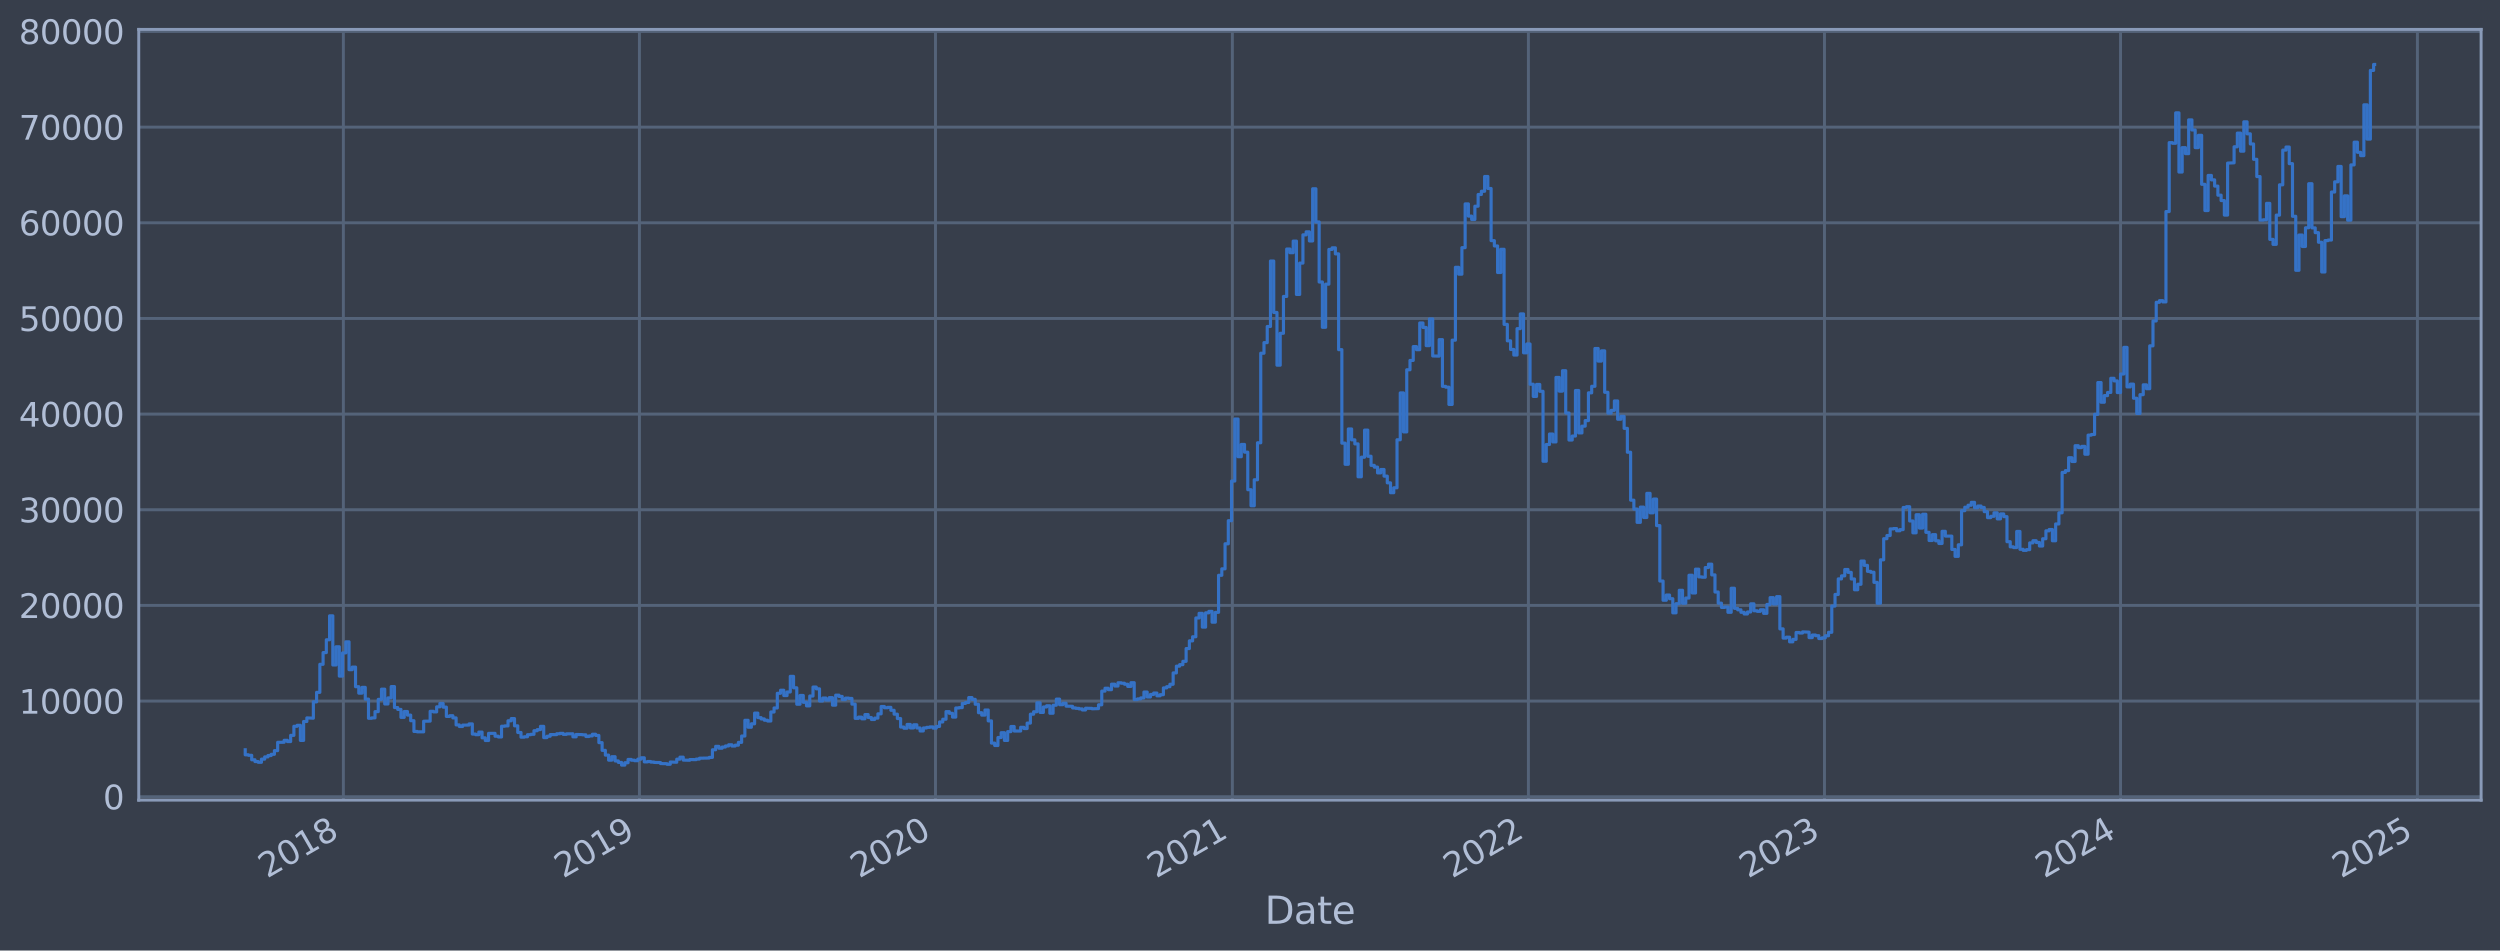 <?xml version="1.0" encoding="utf-8" standalone="no"?>
<!DOCTYPE svg PUBLIC "-//W3C//DTD SVG 1.1//EN"
  "http://www.w3.org/Graphics/SVG/1.1/DTD/svg11.dtd">
<svg xmlns:xlink="http://www.w3.org/1999/xlink" width="952.884pt" height="362.307pt" viewBox="0 0 952.884 362.307" xmlns="http://www.w3.org/2000/svg" version="1.1">
 <defs>
  <style type="text/css">*{stroke-linejoin: round; stroke-linecap: butt}</style>
 </defs>
 <g id="figure_1">
  <g id="patch_1">
   <path d="M 0 362.307 
L 952.884 362.307 
L 952.884 0 
L 0 0 
z
" style="fill: #373e4b"/>
  </g>
  <g id="axes_1">
   <g id="patch_2">
    <path d="M 52.884 304.976 
L 945.684 304.976 
L 945.684 11.216 
L 52.884 11.216 
z
" style="fill: #373e4b"/>
   </g>
   <g id="matplotlib.axis_1">
    <g id="xtick_1">
     <g id="line2d_1">
      <path d="M 130.874 304.976 
L 130.874 11.216 
" clip-path="url(#pde6eaa5bc6)" style="fill: none; stroke: #546379; stroke-width: 1.12; stroke-linecap: square"/>
     </g>
     <g id="line2d_2"/>
     <g id="text_1">
      <!-- 2018 -->
      <g style="fill: #b1bed6" transform="translate(101.793 334.901) rotate(-30) scale(0.126 -0.126)">
       <defs>
        <path id="DejaVuSans-32" d="M 1228 531 
L 3431 531 
L 3431 0 
L 469 0 
L 469 531 
Q 828 903 1448 1529 
Q 2069 2156 2228 2338 
Q 2531 2678 2651 2914 
Q 2772 3150 2772 3378 
Q 2772 3750 2511 3984 
Q 2250 4219 1831 4219 
Q 1534 4219 1204 4116 
Q 875 4013 500 3803 
L 500 4441 
Q 881 4594 1212 4672 
Q 1544 4750 1819 4750 
Q 2544 4750 2975 4387 
Q 3406 4025 3406 3419 
Q 3406 3131 3298 2873 
Q 3191 2616 2906 2266 
Q 2828 2175 2409 1742 
Q 1991 1309 1228 531 
z
" transform="scale(0.016)"/>
        <path id="DejaVuSans-30" d="M 2034 4250 
Q 1547 4250 1301 3770 
Q 1056 3291 1056 2328 
Q 1056 1369 1301 889 
Q 1547 409 2034 409 
Q 2525 409 2770 889 
Q 3016 1369 3016 2328 
Q 3016 3291 2770 3770 
Q 2525 4250 2034 4250 
z
M 2034 4750 
Q 2819 4750 3233 4129 
Q 3647 3509 3647 2328 
Q 3647 1150 3233 529 
Q 2819 -91 2034 -91 
Q 1250 -91 836 529 
Q 422 1150 422 2328 
Q 422 3509 836 4129 
Q 1250 4750 2034 4750 
z
" transform="scale(0.016)"/>
        <path id="DejaVuSans-31" d="M 794 531 
L 1825 531 
L 1825 4091 
L 703 3866 
L 703 4441 
L 1819 4666 
L 2450 4666 
L 2450 531 
L 3481 531 
L 3481 0 
L 794 0 
L 794 531 
z
" transform="scale(0.016)"/>
        <path id="DejaVuSans-38" d="M 2034 2216 
Q 1584 2216 1326 1975 
Q 1069 1734 1069 1313 
Q 1069 891 1326 650 
Q 1584 409 2034 409 
Q 2484 409 2743 651 
Q 3003 894 3003 1313 
Q 3003 1734 2745 1975 
Q 2488 2216 2034 2216 
z
M 1403 2484 
Q 997 2584 770 2862 
Q 544 3141 544 3541 
Q 544 4100 942 4425 
Q 1341 4750 2034 4750 
Q 2731 4750 3128 4425 
Q 3525 4100 3525 3541 
Q 3525 3141 3298 2862 
Q 3072 2584 2669 2484 
Q 3125 2378 3379 2068 
Q 3634 1759 3634 1313 
Q 3634 634 3220 271 
Q 2806 -91 2034 -91 
Q 1263 -91 848 271 
Q 434 634 434 1313 
Q 434 1759 690 2068 
Q 947 2378 1403 2484 
z
M 1172 3481 
Q 1172 3119 1398 2916 
Q 1625 2713 2034 2713 
Q 2441 2713 2670 2916 
Q 2900 3119 2900 3481 
Q 2900 3844 2670 4047 
Q 2441 4250 2034 4250 
Q 1625 4250 1398 4047 
Q 1172 3844 1172 3481 
z
" transform="scale(0.016)"/>
       </defs>
       <use xlink:href="#DejaVuSans-32"/>
       <use xlink:href="#DejaVuSans-30" x="63.623"/>
       <use xlink:href="#DejaVuSans-31" x="127.246"/>
       <use xlink:href="#DejaVuSans-38" x="190.869"/>
      </g>
     </g>
    </g>
    <g id="xtick_2">
     <g id="line2d_3">
      <path d="M 243.719 304.976 
L 243.719 11.216 
" clip-path="url(#pde6eaa5bc6)" style="fill: none; stroke: #546379; stroke-width: 1.12; stroke-linecap: square"/>
     </g>
     <g id="line2d_4"/>
     <g id="text_2">
      <!-- 2019 -->
      <g style="fill: #b1bed6" transform="translate(214.638 334.901) rotate(-30) scale(0.126 -0.126)">
       <defs>
        <path id="DejaVuSans-39" d="M 703 97 
L 703 672 
Q 941 559 1184 500 
Q 1428 441 1663 441 
Q 2288 441 2617 861 
Q 2947 1281 2994 2138 
Q 2813 1869 2534 1725 
Q 2256 1581 1919 1581 
Q 1219 1581 811 2004 
Q 403 2428 403 3163 
Q 403 3881 828 4315 
Q 1253 4750 1959 4750 
Q 2769 4750 3195 4129 
Q 3622 3509 3622 2328 
Q 3622 1225 3098 567 
Q 2575 -91 1691 -91 
Q 1453 -91 1209 -44 
Q 966 3 703 97 
z
M 1959 2075 
Q 2384 2075 2632 2365 
Q 2881 2656 2881 3163 
Q 2881 3666 2632 3958 
Q 2384 4250 1959 4250 
Q 1534 4250 1286 3958 
Q 1038 3666 1038 3163 
Q 1038 2656 1286 2365 
Q 1534 2075 1959 2075 
z
" transform="scale(0.016)"/>
       </defs>
       <use xlink:href="#DejaVuSans-32"/>
       <use xlink:href="#DejaVuSans-30" x="63.623"/>
       <use xlink:href="#DejaVuSans-31" x="127.246"/>
       <use xlink:href="#DejaVuSans-39" x="190.869"/>
      </g>
     </g>
    </g>
    <g id="xtick_3">
     <g id="line2d_5">
      <path d="M 356.563 304.976 
L 356.563 11.216 
" clip-path="url(#pde6eaa5bc6)" style="fill: none; stroke: #546379; stroke-width: 1.12; stroke-linecap: square"/>
     </g>
     <g id="line2d_6"/>
     <g id="text_3">
      <!-- 2020 -->
      <g style="fill: #b1bed6" transform="translate(327.482 334.901) rotate(-30) scale(0.126 -0.126)">
       <use xlink:href="#DejaVuSans-32"/>
       <use xlink:href="#DejaVuSans-30" x="63.623"/>
       <use xlink:href="#DejaVuSans-32" x="127.246"/>
       <use xlink:href="#DejaVuSans-30" x="190.869"/>
      </g>
     </g>
    </g>
    <g id="xtick_4">
     <g id="line2d_7">
      <path d="M 469.717 304.976 
L 469.717 11.216 
" clip-path="url(#pde6eaa5bc6)" style="fill: none; stroke: #546379; stroke-width: 1.12; stroke-linecap: square"/>
     </g>
     <g id="line2d_8"/>
     <g id="text_4">
      <!-- 2021 -->
      <g style="fill: #b1bed6" transform="translate(440.635 334.901) rotate(-30) scale(0.126 -0.126)">
       <use xlink:href="#DejaVuSans-32"/>
       <use xlink:href="#DejaVuSans-30" x="63.623"/>
       <use xlink:href="#DejaVuSans-32" x="127.246"/>
       <use xlink:href="#DejaVuSans-31" x="190.869"/>
      </g>
     </g>
    </g>
    <g id="xtick_5">
     <g id="line2d_9">
      <path d="M 582.561 304.976 
L 582.561 11.216 
" clip-path="url(#pde6eaa5bc6)" style="fill: none; stroke: #546379; stroke-width: 1.12; stroke-linecap: square"/>
     </g>
     <g id="line2d_10"/>
     <g id="text_5">
      <!-- 2022 -->
      <g style="fill: #b1bed6" transform="translate(553.48 334.901) rotate(-30) scale(0.126 -0.126)">
       <use xlink:href="#DejaVuSans-32"/>
       <use xlink:href="#DejaVuSans-30" x="63.623"/>
       <use xlink:href="#DejaVuSans-32" x="127.246"/>
       <use xlink:href="#DejaVuSans-32" x="190.869"/>
      </g>
     </g>
    </g>
    <g id="xtick_6">
     <g id="line2d_11">
      <path d="M 695.405 304.976 
L 695.405 11.216 
" clip-path="url(#pde6eaa5bc6)" style="fill: none; stroke: #546379; stroke-width: 1.12; stroke-linecap: square"/>
     </g>
     <g id="line2d_12"/>
     <g id="text_6">
      <!-- 2023 -->
      <g style="fill: #b1bed6" transform="translate(666.324 334.901) rotate(-30) scale(0.126 -0.126)">
       <defs>
        <path id="DejaVuSans-33" d="M 2597 2516 
Q 3050 2419 3304 2112 
Q 3559 1806 3559 1356 
Q 3559 666 3084 287 
Q 2609 -91 1734 -91 
Q 1441 -91 1130 -33 
Q 819 25 488 141 
L 488 750 
Q 750 597 1062 519 
Q 1375 441 1716 441 
Q 2309 441 2620 675 
Q 2931 909 2931 1356 
Q 2931 1769 2642 2001 
Q 2353 2234 1838 2234 
L 1294 2234 
L 1294 2753 
L 1863 2753 
Q 2328 2753 2575 2939 
Q 2822 3125 2822 3475 
Q 2822 3834 2567 4026 
Q 2313 4219 1838 4219 
Q 1578 4219 1281 4162 
Q 984 4106 628 3988 
L 628 4550 
Q 988 4650 1302 4700 
Q 1616 4750 1894 4750 
Q 2613 4750 3031 4423 
Q 3450 4097 3450 3541 
Q 3450 3153 3228 2886 
Q 3006 2619 2597 2516 
z
" transform="scale(0.016)"/>
       </defs>
       <use xlink:href="#DejaVuSans-32"/>
       <use xlink:href="#DejaVuSans-30" x="63.623"/>
       <use xlink:href="#DejaVuSans-32" x="127.246"/>
       <use xlink:href="#DejaVuSans-33" x="190.869"/>
      </g>
     </g>
    </g>
    <g id="xtick_7">
     <g id="line2d_13">
      <path d="M 808.25 304.976 
L 808.25 11.216 
" clip-path="url(#pde6eaa5bc6)" style="fill: none; stroke: #546379; stroke-width: 1.12; stroke-linecap: square"/>
     </g>
     <g id="line2d_14"/>
     <g id="text_7">
      <!-- 2024 -->
      <g style="fill: #b1bed6" transform="translate(779.169 334.901) rotate(-30) scale(0.126 -0.126)">
       <defs>
        <path id="DejaVuSans-34" d="M 2419 4116 
L 825 1625 
L 2419 1625 
L 2419 4116 
z
M 2253 4666 
L 3047 4666 
L 3047 1625 
L 3713 1625 
L 3713 1100 
L 3047 1100 
L 3047 0 
L 2419 0 
L 2419 1100 
L 313 1100 
L 313 1709 
L 2253 4666 
z
" transform="scale(0.016)"/>
       </defs>
       <use xlink:href="#DejaVuSans-32"/>
       <use xlink:href="#DejaVuSans-30" x="63.623"/>
       <use xlink:href="#DejaVuSans-32" x="127.246"/>
       <use xlink:href="#DejaVuSans-34" x="190.869"/>
      </g>
     </g>
    </g>
    <g id="xtick_8">
     <g id="line2d_15">
      <path d="M 921.403 304.976 
L 921.403 11.216 
" clip-path="url(#pde6eaa5bc6)" style="fill: none; stroke: #546379; stroke-width: 1.12; stroke-linecap: square"/>
     </g>
     <g id="line2d_16"/>
     <g id="text_8">
      <!-- 2025 -->
      <g style="fill: #b1bed6" transform="translate(892.322 334.901) rotate(-30) scale(0.126 -0.126)">
       <defs>
        <path id="DejaVuSans-35" d="M 691 4666 
L 3169 4666 
L 3169 4134 
L 1269 4134 
L 1269 2991 
Q 1406 3038 1543 3061 
Q 1681 3084 1819 3084 
Q 2600 3084 3056 2656 
Q 3513 2228 3513 1497 
Q 3513 744 3044 326 
Q 2575 -91 1722 -91 
Q 1428 -91 1123 -41 
Q 819 9 494 109 
L 494 744 
Q 775 591 1075 516 
Q 1375 441 1709 441 
Q 2250 441 2565 725 
Q 2881 1009 2881 1497 
Q 2881 1984 2565 2268 
Q 2250 2553 1709 2553 
Q 1456 2553 1204 2497 
Q 953 2441 691 2322 
L 691 4666 
z
" transform="scale(0.016)"/>
       </defs>
       <use xlink:href="#DejaVuSans-32"/>
       <use xlink:href="#DejaVuSans-30" x="63.623"/>
       <use xlink:href="#DejaVuSans-32" x="127.246"/>
       <use xlink:href="#DejaVuSans-35" x="190.869"/>
      </g>
     </g>
    </g>
    <g id="text_9">
     <!-- Date -->
     <g style="fill: #b1bed6" transform="translate(482.075 352.112) scale(0.144 -0.144)">
      <defs>
       <path id="DejaVuSans-44" d="M 1259 4147 
L 1259 519 
L 2022 519 
Q 2988 519 3436 956 
Q 3884 1394 3884 2338 
Q 3884 3275 3436 3711 
Q 2988 4147 2022 4147 
L 1259 4147 
z
M 628 4666 
L 1925 4666 
Q 3281 4666 3915 4102 
Q 4550 3538 4550 2338 
Q 4550 1131 3912 565 
Q 3275 0 1925 0 
L 628 0 
L 628 4666 
z
" transform="scale(0.016)"/>
       <path id="DejaVuSans-61" d="M 2194 1759 
Q 1497 1759 1228 1600 
Q 959 1441 959 1056 
Q 959 750 1161 570 
Q 1363 391 1709 391 
Q 2188 391 2477 730 
Q 2766 1069 2766 1631 
L 2766 1759 
L 2194 1759 
z
M 3341 1997 
L 3341 0 
L 2766 0 
L 2766 531 
Q 2569 213 2275 61 
Q 1981 -91 1556 -91 
Q 1019 -91 701 211 
Q 384 513 384 1019 
Q 384 1609 779 1909 
Q 1175 2209 1959 2209 
L 2766 2209 
L 2766 2266 
Q 2766 2663 2505 2880 
Q 2244 3097 1772 3097 
Q 1472 3097 1187 3025 
Q 903 2953 641 2809 
L 641 3341 
Q 956 3463 1253 3523 
Q 1550 3584 1831 3584 
Q 2591 3584 2966 3190 
Q 3341 2797 3341 1997 
z
" transform="scale(0.016)"/>
       <path id="DejaVuSans-74" d="M 1172 4494 
L 1172 3500 
L 2356 3500 
L 2356 3053 
L 1172 3053 
L 1172 1153 
Q 1172 725 1289 603 
Q 1406 481 1766 481 
L 2356 481 
L 2356 0 
L 1766 0 
Q 1100 0 847 248 
Q 594 497 594 1153 
L 594 3053 
L 172 3053 
L 172 3500 
L 594 3500 
L 594 4494 
L 1172 4494 
z
" transform="scale(0.016)"/>
       <path id="DejaVuSans-65" d="M 3597 1894 
L 3597 1613 
L 953 1613 
Q 991 1019 1311 708 
Q 1631 397 2203 397 
Q 2534 397 2845 478 
Q 3156 559 3463 722 
L 3463 178 
Q 3153 47 2828 -22 
Q 2503 -91 2169 -91 
Q 1331 -91 842 396 
Q 353 884 353 1716 
Q 353 2575 817 3079 
Q 1281 3584 2069 3584 
Q 2775 3584 3186 3129 
Q 3597 2675 3597 1894 
z
M 3022 2063 
Q 3016 2534 2758 2815 
Q 2500 3097 2075 3097 
Q 1594 3097 1305 2825 
Q 1016 2553 972 2059 
L 3022 2063 
z
" transform="scale(0.016)"/>
      </defs>
      <use xlink:href="#DejaVuSans-44"/>
      <use xlink:href="#DejaVuSans-61" x="77.002"/>
      <use xlink:href="#DejaVuSans-74" x="138.281"/>
      <use xlink:href="#DejaVuSans-65" x="177.49"/>
     </g>
    </g>
   </g>
   <g id="matplotlib.axis_2">
    <g id="ytick_1">
     <g id="line2d_17">
      <path d="M 52.884 303.686 
L 945.684 303.686 
" clip-path="url(#pde6eaa5bc6)" style="fill: none; stroke: #546379; stroke-width: 1.12; stroke-linecap: square"/>
     </g>
     <g id="line2d_18"/>
     <g id="text_10">
      <!-- 0 -->
      <g style="fill: #b1bed6" transform="translate(39.267 308.473) scale(0.126 -0.126)">
       <use xlink:href="#DejaVuSans-30"/>
      </g>
     </g>
    </g>
    <g id="ytick_2">
     <g id="line2d_19">
      <path d="M 52.884 267.223 
L 945.684 267.223 
" clip-path="url(#pde6eaa5bc6)" style="fill: none; stroke: #546379; stroke-width: 1.12; stroke-linecap: square"/>
     </g>
     <g id="line2d_20"/>
     <g id="text_11">
      <!-- 10000 -->
      <g style="fill: #b1bed6" transform="translate(7.2 272.01) scale(0.126 -0.126)">
       <use xlink:href="#DejaVuSans-31"/>
       <use xlink:href="#DejaVuSans-30" x="63.623"/>
       <use xlink:href="#DejaVuSans-30" x="127.246"/>
       <use xlink:href="#DejaVuSans-30" x="190.869"/>
       <use xlink:href="#DejaVuSans-30" x="254.492"/>
      </g>
     </g>
    </g>
    <g id="ytick_3">
     <g id="line2d_21">
      <path d="M 52.884 230.761 
L 945.684 230.761 
" clip-path="url(#pde6eaa5bc6)" style="fill: none; stroke: #546379; stroke-width: 1.12; stroke-linecap: square"/>
     </g>
     <g id="line2d_22"/>
     <g id="text_12">
      <!-- 20000 -->
      <g style="fill: #b1bed6" transform="translate(7.2 235.548) scale(0.126 -0.126)">
       <use xlink:href="#DejaVuSans-32"/>
       <use xlink:href="#DejaVuSans-30" x="63.623"/>
       <use xlink:href="#DejaVuSans-30" x="127.246"/>
       <use xlink:href="#DejaVuSans-30" x="190.869"/>
       <use xlink:href="#DejaVuSans-30" x="254.492"/>
      </g>
     </g>
    </g>
    <g id="ytick_4">
     <g id="line2d_23">
      <path d="M 52.884 194.299 
L 945.684 194.299 
" clip-path="url(#pde6eaa5bc6)" style="fill: none; stroke: #546379; stroke-width: 1.12; stroke-linecap: square"/>
     </g>
     <g id="line2d_24"/>
     <g id="text_13">
      <!-- 30000 -->
      <g style="fill: #b1bed6" transform="translate(7.2 199.086) scale(0.126 -0.126)">
       <use xlink:href="#DejaVuSans-33"/>
       <use xlink:href="#DejaVuSans-30" x="63.623"/>
       <use xlink:href="#DejaVuSans-30" x="127.246"/>
       <use xlink:href="#DejaVuSans-30" x="190.869"/>
       <use xlink:href="#DejaVuSans-30" x="254.492"/>
      </g>
     </g>
    </g>
    <g id="ytick_5">
     <g id="line2d_25">
      <path d="M 52.884 157.836 
L 945.684 157.836 
" clip-path="url(#pde6eaa5bc6)" style="fill: none; stroke: #546379; stroke-width: 1.12; stroke-linecap: square"/>
     </g>
     <g id="line2d_26"/>
     <g id="text_14">
      <!-- 40000 -->
      <g style="fill: #b1bed6" transform="translate(7.2 162.623) scale(0.126 -0.126)">
       <use xlink:href="#DejaVuSans-34"/>
       <use xlink:href="#DejaVuSans-30" x="63.623"/>
       <use xlink:href="#DejaVuSans-30" x="127.246"/>
       <use xlink:href="#DejaVuSans-30" x="190.869"/>
       <use xlink:href="#DejaVuSans-30" x="254.492"/>
      </g>
     </g>
    </g>
    <g id="ytick_6">
     <g id="line2d_27">
      <path d="M 52.884 121.374 
L 945.684 121.374 
" clip-path="url(#pde6eaa5bc6)" style="fill: none; stroke: #546379; stroke-width: 1.12; stroke-linecap: square"/>
     </g>
     <g id="line2d_28"/>
     <g id="text_15">
      <!-- 50000 -->
      <g style="fill: #b1bed6" transform="translate(7.2 126.161) scale(0.126 -0.126)">
       <use xlink:href="#DejaVuSans-35"/>
       <use xlink:href="#DejaVuSans-30" x="63.623"/>
       <use xlink:href="#DejaVuSans-30" x="127.246"/>
       <use xlink:href="#DejaVuSans-30" x="190.869"/>
       <use xlink:href="#DejaVuSans-30" x="254.492"/>
      </g>
     </g>
    </g>
    <g id="ytick_7">
     <g id="line2d_29">
      <path d="M 52.884 84.912 
L 945.684 84.912 
" clip-path="url(#pde6eaa5bc6)" style="fill: none; stroke: #546379; stroke-width: 1.12; stroke-linecap: square"/>
     </g>
     <g id="line2d_30"/>
     <g id="text_16">
      <!-- 60000 -->
      <g style="fill: #b1bed6" transform="translate(7.2 89.699) scale(0.126 -0.126)">
       <defs>
        <path id="DejaVuSans-36" d="M 2113 2584 
Q 1688 2584 1439 2293 
Q 1191 2003 1191 1497 
Q 1191 994 1439 701 
Q 1688 409 2113 409 
Q 2538 409 2786 701 
Q 3034 994 3034 1497 
Q 3034 2003 2786 2293 
Q 2538 2584 2113 2584 
z
M 3366 4563 
L 3366 3988 
Q 3128 4100 2886 4159 
Q 2644 4219 2406 4219 
Q 1781 4219 1451 3797 
Q 1122 3375 1075 2522 
Q 1259 2794 1537 2939 
Q 1816 3084 2150 3084 
Q 2853 3084 3261 2657 
Q 3669 2231 3669 1497 
Q 3669 778 3244 343 
Q 2819 -91 2113 -91 
Q 1303 -91 875 529 
Q 447 1150 447 2328 
Q 447 3434 972 4092 
Q 1497 4750 2381 4750 
Q 2619 4750 2861 4703 
Q 3103 4656 3366 4563 
z
" transform="scale(0.016)"/>
       </defs>
       <use xlink:href="#DejaVuSans-36"/>
       <use xlink:href="#DejaVuSans-30" x="63.623"/>
       <use xlink:href="#DejaVuSans-30" x="127.246"/>
       <use xlink:href="#DejaVuSans-30" x="190.869"/>
       <use xlink:href="#DejaVuSans-30" x="254.492"/>
      </g>
     </g>
    </g>
    <g id="ytick_8">
     <g id="line2d_31">
      <path d="M 52.884 48.449 
L 945.684 48.449 
" clip-path="url(#pde6eaa5bc6)" style="fill: none; stroke: #546379; stroke-width: 1.12; stroke-linecap: square"/>
     </g>
     <g id="line2d_32"/>
     <g id="text_17">
      <!-- 70000 -->
      <g style="fill: #b1bed6" transform="translate(7.2 53.236) scale(0.126 -0.126)">
       <defs>
        <path id="DejaVuSans-37" d="M 525 4666 
L 3525 4666 
L 3525 4397 
L 1831 0 
L 1172 0 
L 2766 4134 
L 525 4134 
L 525 4666 
z
" transform="scale(0.016)"/>
       </defs>
       <use xlink:href="#DejaVuSans-37"/>
       <use xlink:href="#DejaVuSans-30" x="63.623"/>
       <use xlink:href="#DejaVuSans-30" x="127.246"/>
       <use xlink:href="#DejaVuSans-30" x="190.869"/>
       <use xlink:href="#DejaVuSans-30" x="254.492"/>
      </g>
     </g>
    </g>
    <g id="ytick_9">
     <g id="line2d_33">
      <path d="M 52.884 11.987 
L 945.684 11.987 
" clip-path="url(#pde6eaa5bc6)" style="fill: none; stroke: #546379; stroke-width: 1.12; stroke-linecap: square"/>
     </g>
     <g id="line2d_34"/>
     <g id="text_18">
      <!-- 80000 -->
      <g style="fill: #b1bed6" transform="translate(7.2 16.774) scale(0.126 -0.126)">
       <use xlink:href="#DejaVuSans-38"/>
       <use xlink:href="#DejaVuSans-30" x="63.623"/>
       <use xlink:href="#DejaVuSans-30" x="127.246"/>
       <use xlink:href="#DejaVuSans-30" x="190.869"/>
       <use xlink:href="#DejaVuSans-30" x="254.492"/>
      </g>
     </g>
    </g>
   </g>
   <g id="line2d_35">
    <path d="M 93.466 285.789 
L 93.466 287.697 
L 94.702 287.697 
L 94.702 287.894 
L 95.939 287.894 
L 95.939 289.592 
L 97.176 289.592 
L 97.176 290.273 
L 98.412 290.273 
L 98.412 290.556 
L 99.649 290.556 
L 99.649 289.349 
L 100.885 289.349 
L 100.885 288.502 
L 102.122 288.502 
L 102.122 287.977 
L 103.359 287.977 
L 103.359 287.498 
L 104.595 287.498 
L 104.595 286.103 
L 105.832 286.103 
L 105.832 282.933 
L 108.305 282.913 
L 108.305 282.171 
L 109.542 282.171 
L 109.542 282.647 
L 110.779 282.647 
L 110.779 280.291 
L 112.015 280.291 
L 112.015 276.828 
L 113.252 276.828 
L 113.252 276.454 
L 114.489 276.454 
L 114.489 282.209 
L 115.725 282.209 
L 115.725 274.994 
L 116.962 274.994 
L 116.962 273.631 
L 119.435 273.74 
L 119.435 267.519 
L 120.672 267.519 
L 120.672 263.895 
L 121.909 263.895 
L 121.909 253.208 
L 123.145 253.208 
L 123.145 248.741 
L 124.382 248.741 
L 124.382 243.858 
L 125.618 243.858 
L 125.618 234.729 
L 126.855 234.729 
L 126.855 253.453 
L 128.092 253.453 
L 128.092 246.52 
L 129.328 246.52 
L 129.328 257.697 
L 130.565 257.697 
L 130.565 248.849 
L 131.802 248.849 
L 131.802 244.643 
L 133.038 244.643 
L 133.038 255.244 
L 134.275 255.244 
L 134.275 254.264 
L 135.512 254.264 
L 135.512 261.73 
L 136.748 261.73 
L 136.748 264.192 
L 137.985 264.192 
L 137.985 262.004 
L 139.222 262.004 
L 139.222 266.48 
L 140.458 266.48 
L 140.458 273.779 
L 141.695 273.779 
L 141.695 273.622 
L 142.932 273.622 
L 142.932 271.25 
L 144.168 271.25 
L 144.168 266.572 
L 145.405 266.572 
L 145.405 262.68 
L 146.642 262.68 
L 146.642 268.318 
L 147.878 268.318 
L 147.878 266.012 
L 149.115 266.012 
L 149.115 261.693 
L 150.351 261.693 
L 150.351 269.686 
L 151.588 269.686 
L 151.588 270.396 
L 152.825 270.396 
L 152.825 273.43 
L 154.061 273.43 
L 154.061 271.198 
L 155.298 271.198 
L 155.298 272.57 
L 156.535 272.57 
L 156.535 274.696 
L 157.771 274.696 
L 157.771 278.791 
L 159.008 278.791 
L 159.008 278.94 
L 161.481 278.948 
L 161.481 274.898 
L 163.955 274.854 
L 163.955 271.123 
L 165.191 271.123 
L 165.191 271.343 
L 166.428 271.343 
L 166.428 269.417 
L 167.665 269.417 
L 167.665 268.123 
L 168.901 268.123 
L 168.901 269.524 
L 170.138 269.524 
L 170.138 273.069 
L 171.375 273.069 
L 171.375 272.798 
L 172.611 272.798 
L 172.611 273.633 
L 173.848 273.633 
L 173.848 276.296 
L 175.085 276.296 
L 175.085 276.906 
L 176.321 276.906 
L 176.321 276.377 
L 178.794 276.355 
L 178.794 275.918 
L 180.031 275.918 
L 180.031 279.792 
L 181.268 279.792 
L 181.268 280.026 
L 182.504 280.026 
L 182.504 279.034 
L 183.741 279.034 
L 183.741 281.236 
L 184.978 281.236 
L 184.978 282.253 
L 186.214 282.253 
L 186.214 279.524 
L 188.688 279.516 
L 188.688 280.608 
L 189.924 280.608 
L 189.924 280.901 
L 191.161 280.901 
L 191.161 276.809 
L 192.398 276.809 
L 192.398 276.679 
L 193.634 276.679 
L 193.634 274.735 
L 194.871 274.735 
L 194.871 273.891 
L 196.108 273.891 
L 196.108 276.65 
L 197.344 276.65 
L 197.344 279.189 
L 198.581 279.189 
L 198.581 280.978 
L 199.818 280.978 
L 199.818 280.821 
L 201.054 280.821 
L 201.054 280.034 
L 202.291 280.034 
L 202.291 279.891 
L 203.527 279.891 
L 203.527 278.522 
L 204.764 278.522 
L 204.764 278.094 
L 206.001 278.094 
L 206.001 276.852 
L 207.237 276.852 
L 207.237 281.137 
L 208.474 281.137 
L 208.474 280.62 
L 209.711 280.62 
L 209.711 279.995 
L 212.184 280 
L 212.184 279.681 
L 213.421 279.681 
L 213.421 279.516 
L 214.657 279.516 
L 214.657 279.908 
L 215.894 279.908 
L 215.894 279.717 
L 218.367 279.69 
L 218.367 280.841 
L 219.604 280.841 
L 219.604 279.95 
L 222.077 280.007 
L 222.077 280.087 
L 223.314 280.087 
L 223.314 280.709 
L 224.551 280.709 
L 224.551 280.491 
L 225.787 280.491 
L 225.787 279.851 
L 227.024 279.851 
L 227.024 280.319 
L 228.26 280.319 
L 228.26 283.053 
L 229.497 283.053 
L 229.497 286.006 
L 230.734 286.006 
L 230.734 287.814 
L 231.97 287.814 
L 231.97 289.726 
L 233.207 289.726 
L 233.207 288.415 
L 234.444 288.415 
L 234.444 290.031 
L 235.68 290.031 
L 235.68 290.601 
L 236.917 290.601 
L 236.917 291.624 
L 238.154 291.624 
L 238.154 290.718 
L 239.39 290.718 
L 239.39 289.466 
L 240.627 289.466 
L 240.627 289.752 
L 241.864 289.752 
L 241.864 289.938 
L 243.1 289.938 
L 243.1 289.351 
L 244.337 289.351 
L 244.337 288.839 
L 245.574 288.839 
L 245.574 290.391 
L 246.81 290.391 
L 246.81 290.259 
L 248.047 290.259 
L 248.047 290.465 
L 249.284 290.465 
L 249.284 290.605 
L 251.757 290.646 
L 251.757 291.033 
L 254.23 291.084 
L 254.23 291.308 
L 255.467 291.308 
L 255.467 290.452 
L 257.94 290.529 
L 257.94 289.369 
L 259.177 289.369 
L 259.177 288.592 
L 260.413 288.592 
L 260.413 289.709 
L 262.887 289.777 
L 262.887 289.513 
L 265.36 289.534 
L 265.36 289.332 
L 266.597 289.332 
L 266.597 288.995 
L 270.307 288.924 
L 270.307 288.685 
L 271.543 288.685 
L 271.543 285.778 
L 272.78 285.778 
L 272.78 284.475 
L 274.017 284.475 
L 274.017 285.189 
L 275.253 285.189 
L 275.253 284.738 
L 276.49 284.738 
L 276.49 284.327 
L 277.727 284.327 
L 277.727 283.871 
L 278.963 283.871 
L 278.963 284.356 
L 280.2 284.356 
L 280.2 284.032 
L 281.436 284.032 
L 281.436 282.959 
L 282.673 282.959 
L 282.673 280.539 
L 283.91 280.539 
L 283.91 274.543 
L 285.146 274.543 
L 285.146 277.196 
L 286.383 277.196 
L 286.383 275.88 
L 287.62 275.88 
L 287.62 271.802 
L 288.856 271.802 
L 288.856 273.522 
L 290.093 273.522 
L 290.093 274.024 
L 291.33 274.024 
L 291.33 274.522 
L 292.566 274.522 
L 292.566 274.816 
L 293.803 274.816 
L 293.803 271.382 
L 295.04 271.382 
L 295.04 269.842 
L 296.276 269.842 
L 296.276 264.254 
L 297.513 264.254 
L 297.513 263.093 
L 298.75 263.093 
L 298.75 265.113 
L 299.986 265.113 
L 299.986 263.741 
L 301.223 263.741 
L 301.223 257.791 
L 302.46 257.791 
L 302.46 262.158 
L 303.696 262.158 
L 303.696 268.411 
L 304.933 268.411 
L 304.933 265.082 
L 306.169 265.082 
L 306.169 267.679 
L 307.406 267.679 
L 307.406 269.042 
L 308.643 269.042 
L 308.643 265.293 
L 309.879 265.293 
L 309.879 261.879 
L 311.116 261.879 
L 311.116 262.548 
L 312.353 262.548 
L 312.353 267.162 
L 313.589 267.162 
L 313.589 266.065 
L 314.826 266.065 
L 314.826 266.815 
L 316.063 266.815 
L 316.063 265.91 
L 317.299 265.91 
L 317.299 268.762 
L 318.536 268.762 
L 318.536 264.958 
L 319.773 264.958 
L 319.773 265.447 
L 321.009 265.447 
L 321.009 266.642 
L 322.246 266.642 
L 322.246 266.091 
L 323.483 266.091 
L 323.483 266.217 
L 324.719 266.217 
L 324.719 268.378 
L 325.956 268.378 
L 325.956 273.809 
L 327.193 273.809 
L 327.193 273.338 
L 328.429 273.338 
L 328.429 273.977 
L 329.666 273.977 
L 329.666 272.372 
L 330.902 272.372 
L 330.902 273.481 
L 332.139 273.481 
L 332.139 274.236 
L 333.376 274.236 
L 333.376 273.705 
L 334.612 273.705 
L 334.612 272.085 
L 335.849 272.085 
L 335.849 269.29 
L 337.086 269.29 
L 337.086 269.771 
L 338.322 269.771 
L 338.322 269.618 
L 339.559 269.618 
L 339.559 270.734 
L 340.796 270.734 
L 340.796 272.21 
L 342.032 272.21 
L 342.032 273.874 
L 343.269 273.874 
L 343.269 277.118 
L 344.506 277.118 
L 344.506 277.565 
L 345.742 277.565 
L 345.742 276.129 
L 346.979 276.129 
L 346.979 277.459 
L 348.216 277.459 
L 348.216 276.257 
L 349.452 276.257 
L 349.452 277.472 
L 350.689 277.472 
L 350.689 278.601 
L 351.926 278.601 
L 351.926 277.469 
L 353.162 277.469 
L 353.162 277.248 
L 354.399 277.248 
L 354.399 277.064 
L 355.635 277.064 
L 355.635 277.522 
L 356.872 277.522 
L 356.872 276.88 
L 358.109 276.88 
L 358.109 275.18 
L 359.345 275.18 
L 359.345 274.132 
L 360.582 274.132 
L 360.582 271.233 
L 361.819 271.233 
L 361.819 271.882 
L 363.055 271.882 
L 363.055 273.322 
L 364.292 273.322 
L 364.292 269.849 
L 365.529 269.849 
L 365.529 269.723 
L 366.765 269.723 
L 366.765 268.114 
L 368.002 268.114 
L 368.002 267.753 
L 369.239 267.753 
L 369.239 265.88 
L 370.475 265.88 
L 370.475 266.565 
L 371.712 266.565 
L 371.712 268.428 
L 372.949 268.428 
L 372.949 271.652 
L 374.185 271.652 
L 374.185 272.568 
L 375.422 272.568 
L 375.422 270.624 
L 376.659 270.624 
L 376.659 274.764 
L 377.895 274.764 
L 377.895 283.234 
L 379.132 283.234 
L 379.132 284.151 
L 380.369 284.151 
L 380.369 281.116 
L 381.605 281.116 
L 381.605 279.262 
L 382.842 279.262 
L 382.842 282.226 
L 384.078 282.226 
L 384.078 278.858 
L 385.315 278.858 
L 385.315 276.911 
L 386.552 276.911 
L 386.552 278.624 
L 389.025 278.629 
L 389.025 277.216 
L 390.262 277.216 
L 390.262 277.684 
L 391.498 277.684 
L 391.498 275.612 
L 392.735 275.612 
L 392.735 272.223 
L 393.972 272.223 
L 393.972 271.286 
L 395.208 271.286 
L 395.208 267.873 
L 396.445 267.873 
L 396.445 271.546 
L 397.682 271.546 
L 397.682 269.463 
L 398.918 269.463 
L 398.918 269.008 
L 400.155 269.008 
L 400.155 271.851 
L 401.392 271.851 
L 401.392 268.794 
L 402.628 268.794 
L 402.628 266.479 
L 403.865 266.479 
L 403.865 268.595 
L 405.102 268.595 
L 405.102 268.043 
L 406.338 268.043 
L 406.338 269.143 
L 408.811 269.211 
L 408.811 269.831 
L 410.048 269.831 
L 410.048 269.991 
L 411.285 269.991 
L 411.285 270.194 
L 412.521 270.194 
L 412.521 270.606 
L 413.758 270.606 
L 413.758 269.935 
L 416.231 270.009 
L 416.231 270.164 
L 418.705 270.087 
L 418.705 268.634 
L 419.941 268.634 
L 419.941 263.423 
L 421.178 263.423 
L 421.178 262.323 
L 422.415 262.323 
L 422.415 262.869 
L 423.651 262.869 
L 423.651 260.778 
L 424.888 260.778 
L 424.888 261.487 
L 426.125 261.487 
L 426.125 260.244 
L 427.361 260.244 
L 427.361 260.42 
L 428.598 260.42 
L 428.598 260.792 
L 429.835 260.792 
L 429.835 261.627 
L 431.071 261.627 
L 431.071 260.211 
L 432.308 260.211 
L 432.308 266.641 
L 433.544 266.641 
L 433.544 266.393 
L 434.781 266.393 
L 434.781 266.017 
L 436.018 266.017 
L 436.018 263.782 
L 437.254 263.782 
L 437.254 265.654 
L 438.491 265.654 
L 438.491 264.697 
L 439.728 264.697 
L 439.728 264.158 
L 440.964 264.158 
L 440.964 265.212 
L 442.201 265.212 
L 442.201 264.778 
L 443.438 264.778 
L 443.438 262.204 
L 444.674 262.204 
L 444.674 261.74 
L 445.911 261.74 
L 445.911 260.813 
L 447.148 260.813 
L 447.148 256.487 
L 448.384 256.487 
L 448.384 253.909 
L 449.621 253.909 
L 449.621 253.33 
L 450.858 253.33 
L 450.858 252.071 
L 452.094 252.071 
L 452.094 247.203 
L 453.331 247.203 
L 453.331 244.268 
L 454.568 244.268 
L 454.568 242.702 
L 455.804 242.702 
L 455.804 235.547 
L 457.041 235.547 
L 457.041 233.778 
L 458.277 233.778 
L 458.277 239.029 
L 459.514 239.029 
L 459.514 233.58 
L 460.751 233.58 
L 460.751 233.03 
L 461.987 233.03 
L 461.987 237.15 
L 463.224 237.15 
L 463.224 233.399 
L 464.461 233.399 
L 464.461 219.273 
L 465.697 219.273 
L 465.697 216.814 
L 466.934 216.814 
L 466.934 207.268 
L 468.171 207.268 
L 468.171 198.468 
L 469.407 198.468 
L 469.407 183.357 
L 470.644 183.357 
L 470.644 159.71 
L 471.881 159.71 
L 471.881 174.081 
L 473.117 174.081 
L 473.117 169.4 
L 474.354 169.4 
L 474.354 172.348 
L 475.591 172.348 
L 475.591 186.643 
L 476.827 186.643 
L 476.827 192.77 
L 478.064 192.77 
L 478.064 182.862 
L 479.301 182.862 
L 479.301 168.767 
L 480.537 168.767 
L 480.537 134.631 
L 481.774 134.631 
L 481.774 130.594 
L 483.011 130.594 
L 483.011 124.437 
L 484.247 124.437 
L 484.247 99.492 
L 485.484 99.492 
L 485.484 119.096 
L 486.72 119.096 
L 486.72 139.19 
L 487.957 139.19 
L 487.957 127.03 
L 489.194 127.03 
L 489.194 112.99 
L 490.43 112.99 
L 490.43 94.927 
L 491.667 94.927 
L 491.667 96.316 
L 492.904 96.316 
L 492.904 91.891 
L 494.14 91.891 
L 494.14 112.228 
L 495.377 112.228 
L 495.377 100.285 
L 496.614 100.285 
L 496.614 89.517 
L 497.85 89.517 
L 497.85 88.361 
L 499.087 88.361 
L 499.087 91.83 
L 500.324 91.83 
L 500.324 71.951 
L 501.56 71.951 
L 501.56 84.594 
L 502.797 84.594 
L 502.797 107.486 
L 504.034 107.486 
L 504.034 124.745 
L 505.27 124.745 
L 505.27 108.305 
L 506.507 108.305 
L 506.507 95.073 
L 507.744 95.073 
L 507.744 94.464 
L 508.98 94.464 
L 508.98 96.762 
L 510.217 96.762 
L 510.217 133.273 
L 511.453 133.273 
L 511.453 168.905 
L 512.69 168.905 
L 512.69 176.963 
L 513.927 176.963 
L 513.927 163.505 
L 515.163 163.505 
L 515.163 167.643 
L 516.4 167.643 
L 516.4 169.193 
L 517.637 169.193 
L 517.637 181.719 
L 518.873 181.719 
L 518.873 174.263 
L 520.11 174.263 
L 520.11 163.944 
L 521.347 163.944 
L 521.347 173.908 
L 522.583 173.908 
L 522.583 177.382 
L 523.82 177.382 
L 523.82 178.049 
L 525.057 178.049 
L 525.057 180.236 
L 526.293 180.236 
L 526.293 178.944 
L 527.53 178.944 
L 527.53 181.48 
L 528.767 181.48 
L 528.767 184.036 
L 530.003 184.036 
L 530.003 187.796 
L 531.24 187.796 
L 531.24 185.92 
L 532.477 185.92 
L 532.477 167.615 
L 533.713 167.615 
L 533.713 149.763 
L 534.95 149.763 
L 534.95 164.626 
L 536.186 164.626 
L 536.186 140.939 
L 537.423 140.939 
L 537.423 137.376 
L 538.66 137.376 
L 538.66 132.107 
L 539.896 132.107 
L 539.896 133.28 
L 541.133 133.28 
L 541.133 123.111 
L 542.37 123.111 
L 542.37 124.813 
L 543.606 124.813 
L 543.606 131.744 
L 544.843 131.744 
L 544.843 121.566 
L 546.08 121.566 
L 546.08 135.673 
L 548.553 135.743 
L 548.553 129.449 
L 549.79 129.449 
L 549.79 147.257 
L 551.026 147.257 
L 551.026 147.57 
L 552.263 147.57 
L 552.263 154.149 
L 553.5 154.149 
L 553.5 129.662 
L 554.736 129.662 
L 554.736 101.889 
L 555.973 101.889 
L 555.973 104.508 
L 557.21 104.508 
L 557.21 94.4 
L 558.446 94.4 
L 558.446 77.723 
L 559.683 77.723 
L 559.683 82.37 
L 560.919 82.37 
L 560.919 83.653 
L 562.156 83.653 
L 562.156 78.599 
L 563.393 78.599 
L 563.393 74.138 
L 564.629 74.138 
L 564.629 72.904 
L 565.866 72.904 
L 565.866 67.268 
L 567.103 67.268 
L 567.103 71.843 
L 568.339 71.843 
L 568.339 91.719 
L 569.576 91.719 
L 569.576 93.742 
L 570.813 93.742 
L 570.813 103.868 
L 572.049 103.868 
L 572.049 95.013 
L 573.286 95.013 
L 573.286 123.633 
L 574.523 123.633 
L 574.523 129.907 
L 575.759 129.907 
L 575.759 133.198 
L 576.996 133.198 
L 576.996 135.326 
L 578.233 135.326 
L 578.233 125.259 
L 579.469 125.259 
L 579.469 119.657 
L 580.706 119.657 
L 580.706 134.468 
L 581.943 134.468 
L 581.943 131.117 
L 583.179 131.117 
L 583.179 146.458 
L 584.416 146.458 
L 584.416 151.094 
L 585.653 151.094 
L 585.653 146.535 
L 586.889 146.535 
L 586.889 149.153 
L 588.126 149.153 
L 588.126 175.807 
L 589.362 175.807 
L 589.362 169.419 
L 590.599 169.419 
L 590.599 165.426 
L 591.836 165.426 
L 591.836 168.438 
L 593.072 168.438 
L 593.072 143.857 
L 594.309 143.857 
L 594.309 149.081 
L 595.546 149.081 
L 595.546 141.296 
L 596.782 141.296 
L 596.782 157.417 
L 598.019 157.417 
L 598.019 167.712 
L 599.256 167.712 
L 599.256 166.206 
L 600.492 166.206 
L 600.492 148.851 
L 601.729 148.851 
L 601.729 165.01 
L 602.966 165.01 
L 602.966 162.427 
L 604.202 162.427 
L 604.202 160.313 
L 605.439 160.313 
L 605.439 149.733 
L 606.676 149.733 
L 606.676 147.244 
L 607.912 147.244 
L 607.912 132.829 
L 609.149 132.829 
L 609.149 137.639 
L 610.386 137.639 
L 610.386 133.73 
L 611.622 133.73 
L 611.622 149.527 
L 612.859 149.527 
L 612.859 157.464 
L 614.095 157.464 
L 614.095 156.419 
L 615.332 156.419 
L 615.332 152.82 
L 616.569 152.82 
L 616.569 159.785 
L 617.805 159.785 
L 617.805 158.675 
L 619.042 158.675 
L 619.042 163.267 
L 620.279 163.267 
L 620.279 172.374 
L 621.515 172.374 
L 621.515 190.638 
L 622.752 190.638 
L 622.752 194.027 
L 623.989 194.027 
L 623.989 199.108 
L 625.225 199.108 
L 625.225 193.282 
L 626.462 193.282 
L 626.462 197.238 
L 627.699 197.238 
L 627.699 188.043 
L 628.935 188.043 
L 628.935 195.459 
L 630.172 195.459 
L 630.172 190.223 
L 631.409 190.223 
L 631.409 200.335 
L 632.645 200.335 
L 632.645 221.46 
L 633.882 221.46 
L 633.882 228.791 
L 635.119 228.791 
L 635.119 226.793 
L 636.355 226.793 
L 636.355 228.201 
L 637.592 228.201 
L 637.592 233.581 
L 638.828 233.581 
L 638.828 230.098 
L 640.065 230.098 
L 640.065 224.991 
L 641.302 224.991 
L 641.302 229.945 
L 642.538 229.945 
L 642.538 227.938 
L 643.775 227.938 
L 643.775 219.261 
L 645.012 219.261 
L 645.012 226.018 
L 646.248 226.018 
L 646.248 216.935 
L 647.485 216.935 
L 647.485 219.889 
L 648.722 219.889 
L 648.722 220.015 
L 649.958 220.015 
L 649.958 216.322 
L 651.195 216.322 
L 651.195 215.028 
L 652.432 215.028 
L 652.432 219.115 
L 653.668 219.115 
L 653.668 225.646 
L 654.905 225.646 
L 654.905 229.91 
L 656.142 229.91 
L 656.142 231.516 
L 657.378 231.516 
L 657.378 231.363 
L 658.615 231.363 
L 658.615 233.386 
L 659.852 233.386 
L 659.852 224.218 
L 661.088 224.218 
L 661.088 231.874 
L 662.325 231.874 
L 662.325 232.43 
L 663.561 232.43 
L 663.561 233.384 
L 664.798 233.384 
L 664.798 234.025 
L 666.035 234.025 
L 666.035 233.26 
L 667.271 233.26 
L 667.271 230.149 
L 668.508 230.149 
L 668.508 232.796 
L 669.745 232.796 
L 669.745 233.01 
L 670.981 233.01 
L 670.981 232.406 
L 672.218 232.406 
L 672.218 233.783 
L 673.455 233.783 
L 673.455 230.392 
L 674.691 230.392 
L 674.691 227.785 
L 675.928 227.785 
L 675.928 230.2 
L 677.165 230.2 
L 677.165 227.405 
L 678.401 227.405 
L 678.401 239.693 
L 679.638 239.693 
L 679.638 243.202 
L 680.875 243.202 
L 680.875 242.855 
L 682.111 242.855 
L 682.111 244.636 
L 683.348 244.636 
L 683.348 243.693 
L 684.585 243.693 
L 684.585 241.078 
L 685.821 241.078 
L 685.821 241.271 
L 687.058 241.271 
L 687.058 240.844 
L 689.531 240.945 
L 689.531 243.021 
L 690.768 243.021 
L 690.768 242.047 
L 692.004 242.047 
L 692.004 242.29 
L 693.241 242.29 
L 693.241 243.38 
L 694.478 243.38 
L 694.478 243.108 
L 695.714 243.108 
L 695.714 242.333 
L 696.951 242.333 
L 696.951 240.999 
L 698.188 240.999 
L 698.188 231.004 
L 699.424 231.004 
L 699.424 226.585 
L 700.661 226.585 
L 700.661 220.652 
L 701.898 220.652 
L 701.898 219.495 
L 703.134 219.495 
L 703.134 217.066 
L 704.371 217.066 
L 704.371 218.165 
L 705.608 218.165 
L 705.608 220.684 
L 706.844 220.684 
L 706.844 224.787 
L 708.081 224.787 
L 708.081 222.696 
L 709.318 222.696 
L 709.318 213.835 
L 710.554 213.835 
L 710.554 215.499 
L 711.791 215.499 
L 711.791 217.769 
L 713.028 217.769 
L 713.028 218.118 
L 714.264 218.118 
L 714.264 221.971 
L 715.501 221.971 
L 715.501 229.941 
L 716.737 229.941 
L 716.737 213.378 
L 717.974 213.378 
L 717.974 205.327 
L 719.211 205.327 
L 719.211 204.121 
L 720.447 204.121 
L 720.447 201.592 
L 721.684 201.592 
L 721.684 201.471 
L 722.921 201.471 
L 722.921 202.312 
L 724.157 202.312 
L 724.157 201.863 
L 725.394 201.863 
L 725.394 193.442 
L 726.631 193.442 
L 726.631 193.134 
L 727.867 193.134 
L 727.867 198.566 
L 729.104 198.566 
L 729.104 203.084 
L 730.341 203.084 
L 730.341 196.193 
L 731.577 196.193 
L 731.577 201.275 
L 732.814 201.275 
L 732.814 195.993 
L 734.051 195.993 
L 734.051 202.903 
L 735.287 202.903 
L 735.287 206.018 
L 736.524 206.018 
L 736.524 203.785 
L 737.761 203.785 
L 737.761 206.125 
L 738.997 206.125 
L 738.997 207.143 
L 740.234 207.143 
L 740.234 202.522 
L 741.47 202.522 
L 741.47 204.319 
L 743.944 204.349 
L 743.944 209.42 
L 745.18 209.42 
L 745.18 212.067 
L 746.417 212.067 
L 746.417 207.655 
L 747.654 207.655 
L 747.654 194.65 
L 748.89 194.65 
L 748.89 193.326 
L 750.127 193.326 
L 750.127 192.58 
L 751.364 192.58 
L 751.364 191.473 
L 752.6 191.473 
L 752.6 193.516 
L 753.837 193.516 
L 753.837 192.871 
L 755.074 192.871 
L 755.074 193.423 
L 756.31 193.423 
L 756.31 195.02 
L 757.547 195.02 
L 757.547 197.294 
L 758.784 197.294 
L 758.784 196.792 
L 760.02 196.792 
L 760.02 195.452 
L 761.257 195.452 
L 761.257 197.77 
L 762.494 197.77 
L 762.494 195.882 
L 763.73 195.882 
L 763.73 196.91 
L 764.967 196.91 
L 764.967 206.47 
L 766.203 206.47 
L 766.203 208.434 
L 767.44 208.434 
L 767.44 208.703 
L 768.677 208.703 
L 768.677 202.571 
L 769.913 202.571 
L 769.913 209.361 
L 771.15 209.361 
L 771.15 209.783 
L 772.387 209.783 
L 772.387 209.493 
L 773.623 209.493 
L 773.623 206.929 
L 774.86 206.929 
L 774.86 206.099 
L 776.097 206.099 
L 776.097 206.762 
L 777.333 206.762 
L 777.333 208.108 
L 778.57 208.108 
L 778.57 205.345 
L 779.807 205.345 
L 779.807 202.329 
L 781.043 202.329 
L 781.043 201.82 
L 782.28 201.82 
L 782.28 206.117 
L 783.517 206.117 
L 783.517 199.705 
L 784.753 199.705 
L 784.753 195.456 
L 785.99 195.456 
L 785.99 180.069 
L 787.227 180.069 
L 787.227 179.383 
L 788.463 179.383 
L 788.463 174.461 
L 789.7 174.461 
L 789.7 175.891 
L 790.937 175.891 
L 790.937 169.883 
L 792.173 169.883 
L 792.173 170.608 
L 793.41 170.608 
L 793.41 170.145 
L 794.646 170.145 
L 794.646 173.118 
L 795.883 173.118 
L 795.883 165.855 
L 797.12 165.855 
L 797.12 165.612 
L 798.356 165.612 
L 798.356 157.924 
L 799.593 157.924 
L 799.593 145.809 
L 800.83 145.809 
L 800.83 153.321 
L 802.066 153.321 
L 802.066 150.782 
L 803.303 150.782 
L 803.303 149.586 
L 804.54 149.586 
L 804.54 144.191 
L 805.776 144.191 
L 805.776 145.181 
L 807.013 145.181 
L 807.013 149.633 
L 808.25 149.633 
L 808.25 142.558 
L 809.486 142.558 
L 809.486 132.413 
L 810.723 132.413 
L 810.723 147.467 
L 811.96 147.467 
L 811.96 146.415 
L 813.196 146.415 
L 813.196 151.786 
L 814.433 151.786 
L 814.433 157.587 
L 815.67 157.587 
L 815.67 150.432 
L 816.906 150.432 
L 816.906 146.675 
L 818.143 146.675 
L 818.143 148.162 
L 819.379 148.162 
L 819.379 131.822 
L 820.616 131.822 
L 820.616 122.325 
L 821.853 122.325 
L 821.853 115.229 
L 823.089 115.229 
L 823.089 114.582 
L 824.326 114.582 
L 824.326 115.074 
L 825.563 115.074 
L 825.563 80.637 
L 826.799 80.637 
L 826.799 54.365 
L 828.036 54.365 
L 828.036 54.623 
L 829.273 54.623 
L 829.273 43.019 
L 830.509 43.019 
L 830.509 65.573 
L 831.746 65.573 
L 831.746 56.263 
L 832.983 56.263 
L 832.983 58.563 
L 834.219 58.563 
L 834.219 45.698 
L 835.456 45.698 
L 835.456 49.538 
L 836.693 49.538 
L 836.693 56.262 
L 837.929 56.262 
L 837.929 51.579 
L 839.166 51.579 
L 839.166 70.255 
L 840.403 70.255 
L 840.403 80.243 
L 841.639 80.243 
L 841.639 66.864 
L 842.876 66.864 
L 842.876 68.554 
L 844.112 68.554 
L 844.112 70.937 
L 845.349 70.937 
L 845.349 74.391 
L 846.586 74.391 
L 846.586 76.44 
L 847.822 76.44 
L 847.822 81.974 
L 849.059 81.974 
L 849.059 62.162 
L 851.532 62.064 
L 851.532 55.952 
L 852.769 55.952 
L 852.769 50.731 
L 854.006 50.731 
L 854.006 57.62 
L 855.242 57.62 
L 855.242 46.432 
L 856.479 46.432 
L 856.479 51.009 
L 857.716 51.009 
L 857.716 54.867 
L 858.952 54.867 
L 858.952 60.712 
L 860.189 60.712 
L 860.189 67.299 
L 861.426 67.299 
L 861.426 83.892 
L 862.662 83.892 
L 862.662 83.761 
L 863.899 83.761 
L 863.899 77.516 
L 865.136 77.516 
L 865.136 91.237 
L 866.372 91.237 
L 866.372 93.141 
L 867.609 93.141 
L 867.609 82.001 
L 868.845 82.001 
L 868.845 70.441 
L 870.082 70.441 
L 870.082 57.21 
L 871.319 57.21 
L 871.319 56.052 
L 872.555 56.052 
L 872.555 62.378 
L 873.792 62.378 
L 873.792 82.444 
L 875.029 82.444 
L 875.029 103.021 
L 876.265 103.021 
L 876.265 89.59 
L 877.502 89.59 
L 877.502 93.942 
L 878.739 93.942 
L 878.739 86.823 
L 879.975 86.823 
L 879.975 70.028 
L 881.212 70.028 
L 881.212 86.856 
L 882.449 86.856 
L 882.449 88.671 
L 883.685 88.671 
L 883.685 92.325 
L 884.922 92.325 
L 884.922 103.664 
L 886.159 103.664 
L 886.159 91.706 
L 887.395 91.706 
L 887.395 91.493 
L 888.632 91.493 
L 888.632 73.196 
L 889.869 73.196 
L 889.869 69.309 
L 891.105 69.309 
L 891.105 63.441 
L 892.342 63.441 
L 892.342 82.58 
L 893.578 82.58 
L 893.578 74.648 
L 894.815 74.648 
L 894.815 83.93 
L 896.052 83.93 
L 896.052 62.857 
L 897.288 62.857 
L 897.288 54.188 
L 898.525 54.188 
L 898.525 58.046 
L 899.762 58.046 
L 899.762 59.32 
L 900.998 59.32 
L 900.998 39.954 
L 902.235 39.954 
L 902.235 53.028 
L 903.472 53.028 
L 903.472 26.841 
L 904.708 26.841 
L 904.708 24.569 
L 905.102 24.569 
L 905.102 24.569 
" clip-path="url(#pde6eaa5bc6)" style="fill: none; stroke: #3572c6; stroke-width: 1.2; stroke-linecap: square"/>
   </g>
   <g id="patch_3">
    <path d="M 52.884 304.976 
L 52.884 11.216 
" style="fill: none; stroke: #899ab8; stroke-width: 1.12; stroke-linejoin: miter; stroke-linecap: square"/>
   </g>
   <g id="patch_4">
    <path d="M 945.684 304.976 
L 945.684 11.216 
" style="fill: none; stroke: #899ab8; stroke-width: 1.12; stroke-linejoin: miter; stroke-linecap: square"/>
   </g>
   <g id="patch_5">
    <path d="M 52.884 304.976 
L 945.684 304.976 
" style="fill: none; stroke: #899ab8; stroke-width: 1.12; stroke-linejoin: miter; stroke-linecap: square"/>
   </g>
   <g id="patch_6">
    <path d="M 52.884 11.216 
L 945.684 11.216 
" style="fill: none; stroke: #899ab8; stroke-width: 1.12; stroke-linejoin: miter; stroke-linecap: square"/>
   </g>
  </g>
 </g>
 <defs>
  <clipPath id="pde6eaa5bc6">
   <rect x="52.884" y="11.216" width="892.8" height="293.76"/>
  </clipPath>
 </defs>
</svg>
